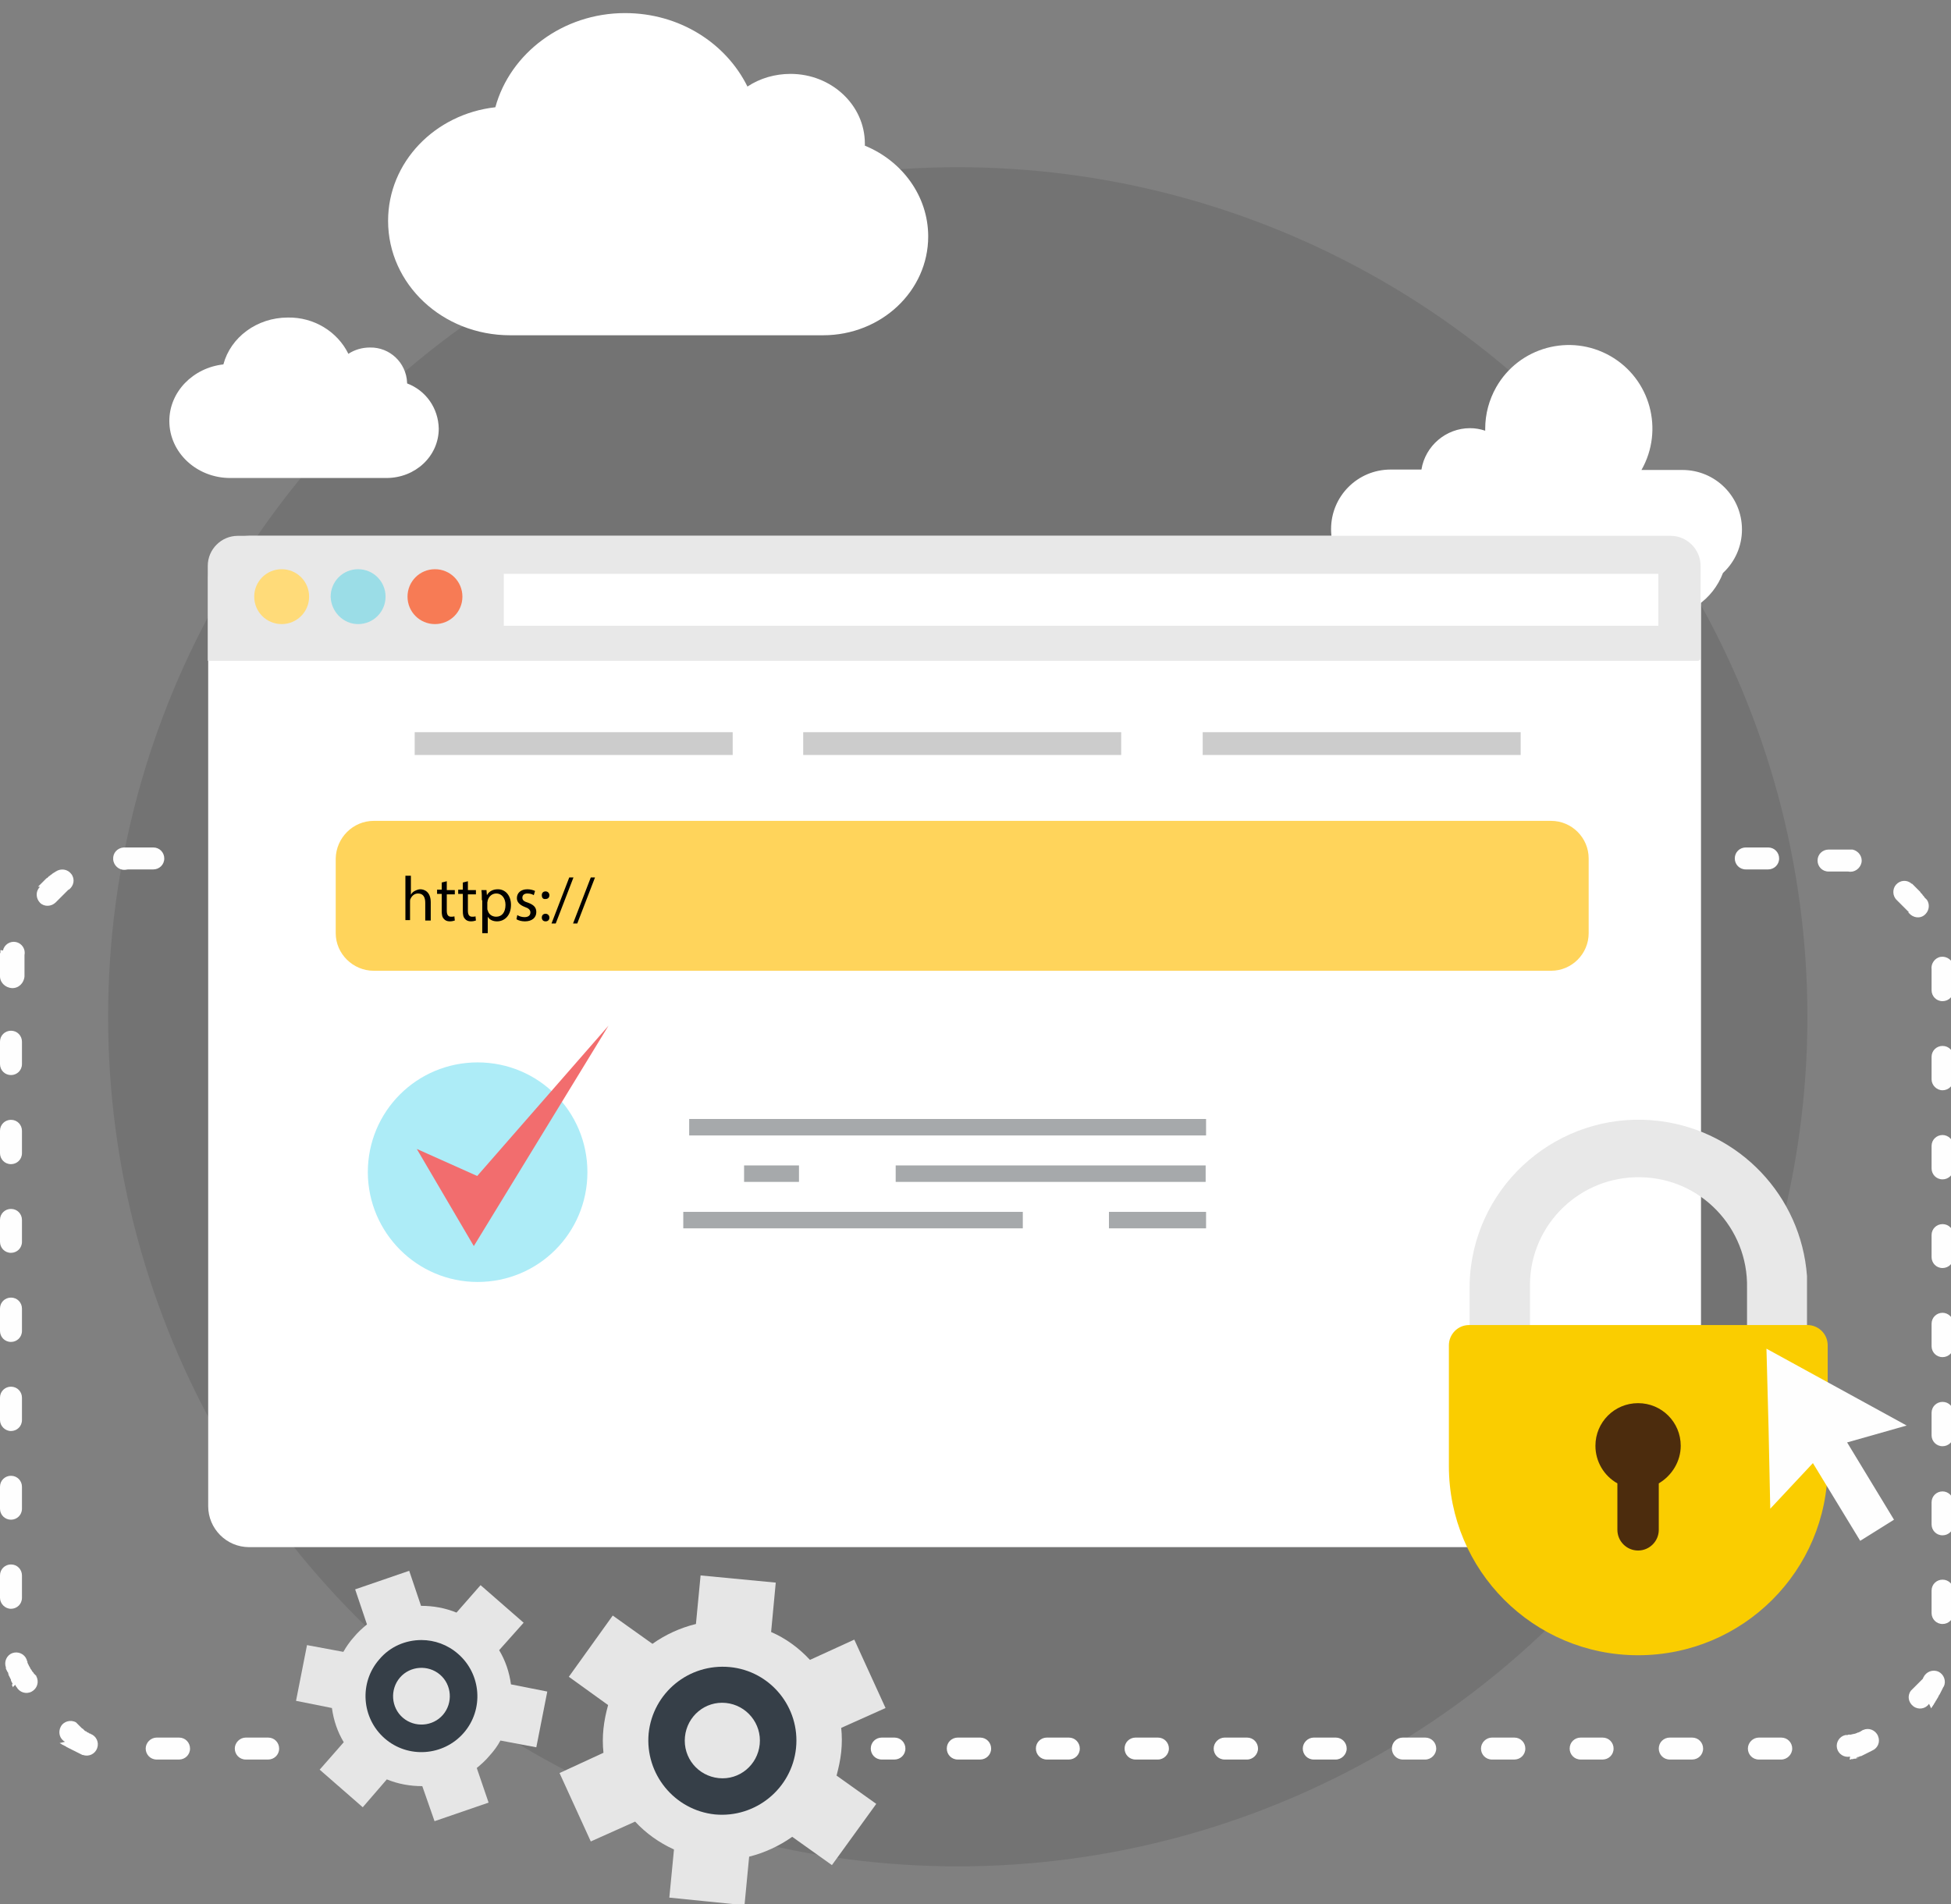 <svg version="1.1" id="H1DWQ-93OGm" xmlns="http://www.w3.org/2000/svg" xmlns:xlink="http://www.w3.org/1999/xlink" x="0px" y="0px" viewBox="0 0 462 451" style="enable-background:new 0 0 462.6 451.2;" xml:space="preserve"><rect x="0" y="0" width="462" height="451" fill="#808080" stroke="none"/><style>@-webkit-keyframes HJ37QWq3Of7_BksOs3dGm_Animation{22.50%{-webkit-transform: rotate(0deg);transform: rotate(0deg);}25%{-webkit-transform: rotate(5deg);transform: rotate(5deg);}27.50%{-webkit-transform: rotate(-5deg);transform: rotate(-5deg);}30%{-webkit-transform: rotate(5deg);transform: rotate(5deg);}32.50%{-webkit-transform: rotate(-5deg);transform: rotate(-5deg);}35%{-webkit-transform: rotate(0deg);transform: rotate(0deg);}100%{-webkit-transform: rotate(0deg);transform: rotate(0deg);}}@keyframes HJ37QWq3Of7_BksOs3dGm_Animation{22.50%{-webkit-transform: rotate(0deg);transform: rotate(0deg);}25%{-webkit-transform: rotate(5deg);transform: rotate(5deg);}27.50%{-webkit-transform: rotate(-5deg);transform: rotate(-5deg);}30%{-webkit-transform: rotate(5deg);transform: rotate(5deg);}32.50%{-webkit-transform: rotate(-5deg);transform: rotate(-5deg);}35%{-webkit-transform: rotate(0deg);transform: rotate(0deg);}100%{-webkit-transform: rotate(0deg);transform: rotate(0deg);}}@-webkit-keyframes rkbE7Z92_MX_BkDUihOzm_Animation{0%{-webkit-transform: rotate(0deg);transform: rotate(0deg);}100%{-webkit-transform: rotate(-360deg);transform: rotate(-360deg);}}@keyframes rkbE7Z92_MX_BkDUihOzm_Animation{0%{-webkit-transform: rotate(0deg);transform: rotate(0deg);}100%{-webkit-transform: rotate(-360deg);transform: rotate(-360deg);}}@-webkit-keyframes rkm4X-92dMm_B1-Sjn_Mm_Animation{0%{-webkit-transform: rotate(0deg);transform: rotate(0deg);}100%{-webkit-transform: rotate(360deg);transform: rotate(360deg);}}@keyframes rkm4X-92dMm_B1-Sjn_Mm_Animation{0%{-webkit-transform: rotate(0deg);transform: rotate(0deg);}100%{-webkit-transform: rotate(360deg);transform: rotate(360deg);}}@-webkit-keyframes Hki-mbchdGQ_Animation{0%{opacity: 0;}37.50%{opacity: 0;}50%{opacity: 1;}75%{opacity: 1;}87.50%{opacity: 0;}100%{opacity: 0;}}@keyframes Hki-mbchdGQ_Animation{0%{opacity: 0;}37.50%{opacity: 0;}50%{opacity: 1;}75%{opacity: 1;}87.50%{opacity: 0;}100%{opacity: 0;}}@-webkit-keyframes Hki-mbchdGQ_S10nc3dMX_Animation{37.50%{-webkit-transform: translate(10px, 0px);transform: translate(10px, 0px);}87.50%{-webkit-transform: translate(-10px, 0px);transform: translate(-10px, 0px);}}@keyframes Hki-mbchdGQ_S10nc3dMX_Animation{37.50%{-webkit-transform: translate(10px, 0px);transform: translate(10px, 0px);}87.50%{-webkit-transform: translate(-10px, 0px);transform: translate(-10px, 0px);}}@-webkit-keyframes rJu7Xbc3_zm_Animation{25%{opacity: 0;}37.50%{opacity: 1;}62.50%{opacity: 1;}75%{opacity: 0;}0%{opacity: 0;}100%{opacity: 0;}}@keyframes rJu7Xbc3_zm_Animation{25%{opacity: 0;}37.50%{opacity: 1;}62.50%{opacity: 1;}75%{opacity: 0;}0%{opacity: 0;}100%{opacity: 0;}}@-webkit-keyframes rJu7Xbc3_zm_SyQ9chuzQ_Animation{25%{-webkit-transform: translate(10px, 0px);transform: translate(10px, 0px);}75%{-webkit-transform: translate(-10px, 0px);transform: translate(-10px, 0px);}0%{-webkit-transform: translate(10px, 0px);transform: translate(10px, 0px);}100%{-webkit-transform: translate(-10px, 0px);transform: translate(-10px, 0px);}}@keyframes rJu7Xbc3_zm_SyQ9chuzQ_Animation{25%{-webkit-transform: translate(10px, 0px);transform: translate(10px, 0px);}75%{-webkit-transform: translate(-10px, 0px);transform: translate(-10px, 0px);}0%{-webkit-transform: translate(10px, 0px);transform: translate(10px, 0px);}100%{-webkit-transform: translate(-10px, 0px);transform: translate(-10px, 0px);}}@-webkit-keyframes HkKmXbch_MQ_H1arc3uG7_Animation{12.50%{-webkit-transform: translate(-5px, 0px);transform: translate(-5px, 0px);}62.50%{-webkit-transform: translate(5px, 0px);transform: translate(5px, 0px);}}@keyframes HkKmXbch_MQ_H1arc3uG7_Animation{12.50%{-webkit-transform: translate(-5px, 0px);transform: translate(-5px, 0px);}62.50%{-webkit-transform: translate(5px, 0px);transform: translate(5px, 0px);}}@-webkit-keyframes HkKmXbch_MQ_Animation{0%{opacity: 0;}12.50%{opacity: 0;}25%{opacity: 1;}50%{opacity: 1;}62.50%{opacity: 0;}100%{opacity: 0;}}@keyframes HkKmXbch_MQ_Animation{0%{opacity: 0;}12.50%{opacity: 0;}25%{opacity: 1;}50%{opacity: 1;}62.50%{opacity: 0;}100%{opacity: 0;}}@-webkit-keyframes SJBN7Wqh_fX_Animation{0%{opacity: 0;}12.50%{opacity: 1;}37.50%{opacity: 1;}50%{opacity: 0;}100%{opacity: 0;}}@keyframes SJBN7Wqh_fX_Animation{0%{opacity: 0;}12.50%{opacity: 1;}37.50%{opacity: 1;}50%{opacity: 0;}100%{opacity: 0;}}@-webkit-keyframes SJBN7Wqh_fX_rkoZcn_zQ_Animation{0%{-webkit-transform: translate(-10px, 0px);transform: translate(-10px, 0px);}50%{-webkit-transform: translate(10px, 0px);transform: translate(10px, 0px);}100%{-webkit-transform: translate(10px, 0px);transform: translate(10px, 0px);}}@keyframes SJBN7Wqh_fX_rkoZcn_zQ_Animation{0%{-webkit-transform: translate(-10px, 0px);transform: translate(-10px, 0px);}50%{-webkit-transform: translate(10px, 0px);transform: translate(10px, 0px);}100%{-webkit-transform: translate(10px, 0px);transform: translate(10px, 0px);}}#H1DWQ-93OGm *{-webkit-animation-duration: 4s;animation-duration: 4s;-webkit-animation-iteration-count: infinite;animation-iteration-count: infinite;-webkit-animation-timing-function: cubic-bezier(0, 0, 1, 1);animation-timing-function: cubic-bezier(0, 0, 1, 1);}#r1YbX-c2OMX{opacity: 0.1;enable-background: new;}#Hki-mbchdGQ{fill: #FFFFFF;-webkit-animation-name: Hki-mbchdGQ_Animation;animation-name: Hki-mbchdGQ_Animation;-webkit-transform-origin: 50% 50%;transform-origin: 50% 50%;transform-box: fill-box;}#SJnZQZqnuM7{fill: #FFFFFF;}#r16-7Wq2_M7{fill: #E8E8E8;}#rJA-7W92uGX{fill: #FFDB79;}#SykzQZq3uG7{fill: #9BDDE7;}#rJeGm-93dMX{fill: #F77B55;}#rJWfQZ9hOfX{fill: #FFFFFF;}#SJzGX-q2df7{fill: #FFD45B;}#HymfXW9nOzQ{fill: #CCCCCC;}#SyEGmZ5n_M7{fill: #CCCCCC;}#BkrzXW9nuM7{fill: #CCCCCC;}#Sk8MXWq3_zX{fill: #ADECF7;}#BJwfXWc3OfX{fill: #F26D6E;}#HJOGmW93dzQ{fill: #A6A9AB;}#Hytfm-93_zm{fill: #A6A9AB;}#Sy5zmbc3_MX{fill: #A6A9AB;}#rkizmb5hdfm{fill: #A6A9AB;}#B1nfX-52OMQ{fill: #A6A9AB;}#H16MmWq3OfQ{enable-background: new;}#HkyXmWcnOfQ{enable-background: new;}#SkPQXW9hOzX{fill: #FEFEFE;}#rJu7Xbc3_zm{fill: #FFFFFF;-webkit-animation-name: rJu7Xbc3_zm_Animation;animation-name: rJu7Xbc3_zm_Animation;-webkit-transform-origin: 50% 50%;transform-origin: 50% 50%;transform-box: fill-box;}#HkKmXbch_MQ{fill: #FFFFFF;-webkit-animation-name: HkKmXbch_MQ_Animation;animation-name: HkKmXbch_MQ_Animation;-webkit-transform-origin: 50% 50%;transform-origin: 50% 50%;transform-box: fill-box;}#BkcQ7-qndM7{fill: #D9D8DF;}#SkiXXW52uG7{fill: #FFFFFF;}#H1TQ7b9nuz7{fill: #E8E8E8;}#rJ0XXWchOMQ{fill: #FACD00;}#Bk1VmbqnuzQ{fill: #4C2C0D;}#BkeVXWqnOM7{fill: #FEFEFE;}#rkbE7Z92_MX{fill: #E6E6E6;}#SyMEQZq3ufQ{fill: #363F48;}#rkm4X-92dMm{fill: #E6E6E6;}#rkEVmWq2OGX{fill: #363F48;}#SJBN7Wqh_fX{fill: #FFFFFF;-webkit-animation-name: SJBN7Wqh_fX_Animation;animation-name: SJBN7Wqh_fX_Animation;-webkit-transform-origin: 50% 50%;transform-origin: 50% 50%;transform-box: fill-box;opacity: 0;}#SJBN7Wqh_fX_rkoZcn_zQ{-webkit-animation-name: SJBN7Wqh_fX_rkoZcn_zQ_Animation;animation-name: SJBN7Wqh_fX_rkoZcn_zQ_Animation;-webkit-transform-origin: 50% 50%;transform-origin: 50% 50%;transform-box: fill-box;-webkit-transform: translate(-10px, 0px);transform: translate(-10px, 0px);}#HkKmXbch_MQ_H1arc3uG7{-webkit-animation-name: HkKmXbch_MQ_H1arc3uG7_Animation;animation-name: HkKmXbch_MQ_H1arc3uG7_Animation;-webkit-transform-origin: 50% 50%;transform-origin: 50% 50%;transform-box: fill-box;}#rJu7Xbc3_zm_SyQ9chuzQ{-webkit-animation-name: rJu7Xbc3_zm_SyQ9chuzQ_Animation;animation-name: rJu7Xbc3_zm_SyQ9chuzQ_Animation;-webkit-transform-origin: 50% 50%;transform-origin: 50% 50%;transform-box: fill-box;}#Hki-mbchdGQ_S10nc3dMX{-webkit-animation-name: Hki-mbchdGQ_S10nc3dMX_Animation;animation-name: Hki-mbchdGQ_S10nc3dMX_Animation;-webkit-transform-origin: 50% 50%;transform-origin: 50% 50%;transform-box: fill-box;}#rkm4X-92dMm_B1-Sjn_Mm{-webkit-animation-name: rkm4X-92dMm_B1-Sjn_Mm_Animation;animation-name: rkm4X-92dMm_B1-Sjn_Mm_Animation;-webkit-transform-origin: 50% 50%;transform-origin: 50% 50%;transform-box: fill-box;}#rkbE7Z92_MX_BkDUihOzm{-webkit-animation-name: rkbE7Z92_MX_BkDUihOzm_Animation;animation-name: rkbE7Z92_MX_BkDUihOzm_Animation;-webkit-transform-origin: 50% 50%;transform-origin: 50% 50%;transform-box: fill-box;}#HJ37QWq3Of7_BksOs3dGm{-webkit-animation-name: HJ37QWq3Of7_BksOs3dGm_Animation;animation-name: HJ37QWq3Of7_BksOs3dGm_Animation;-webkit-transform-origin: 50% 50%;transform-origin: 50% 50%;transform-box: fill-box;}</style>

<title>Asset 21</title>
<g id="rJu-7-9n_fQ">
	<circle id="r1YbX-c2OMX" cx="226.8" cy="240.8" r="201.2"/>
	<g id="H15bmbc3_M7">
		<g id="Hki-mbchdGQ_S10nc3dMX" data-animator-group="true" data-animator-type="0"><path d="M393,146.1c6.7,0,12.6-4.1,15-10.4c2.9-2.7,4.5-6.4,4.5-10.3l0,0c0-7.8-6.3-14.1-14.1-14.1h-9.7&#10;&#9;&#9;&#9;c5.4-9.5,2.1-21.6-7.4-27s-21.6-2.1-27,7.4c-1.7,3-2.6,6.4-2.6,9.8c0,0.2,0,0.3,0,0.5c-1.2-0.4-2.4-0.6-3.6-0.6&#10;&#9;&#9;&#9;c-5.7,0-10.6,4.2-11.5,9.8h-7.3c-7.8,0-14.1,6.3-14.1,14.1l0,0c0,7.8,6.3,14.1,14.1,14.1h11.4c3.7,8,13.3,11.5,21.3,7.7&#10;&#9;&#9;&#9;c3.4-1.6,6.1-4.3,7.7-7.7h10.5C383.1,143.7,387.9,146.1,393,146.1z" id="Hki-mbchdGQ"/></g>
		<path d="M59,126.9h334c5.4,0,9.7,4.4,9.8,9.8v220c0,5.4-4.4,9.7-9.8,9.7H59c-5.4,0-9.7-4.4-9.7-9.7v-220&#10;&#9;&#9;&#9;C49.3,131.3,53.6,126.9,59,126.9z" id="SJnZQZqnuM7"/>
		<path d="M56.3,126.9h339.3c3.9,0,7.1,3.2,7.1,7.1v21.9c0,0.3-0.3,0.6-0.6,0.6H49.2V134&#10;&#9;&#9;&#9;C49.2,130.1,52.4,126.9,56.3,126.9L56.3,126.9z" id="r16-7Wq2_M7"/>
		<path d="M66.7,147.8c3.6,0,6.5-2.9,6.5-6.5s-2.9-6.5-6.5-6.5s-6.5,2.9-6.5,6.5l0,0C60.2,144.9,63.1,147.8,66.7,147.8z&#10;&#9;&#9;&#9;" id="rJA-7W92uGX"/>
		<path d="M84.8,147.8c3.6,0,6.5-2.9,6.5-6.5s-2.9-6.5-6.5-6.5s-6.5,2.9-6.5,6.5l0,0C78.4,144.9,81.3,147.8,84.8,147.8z&#10;&#9;&#9;&#9;" id="SykzQZq3uG7"/>
		<path d="M103,147.8c3.6,0,6.5-2.9,6.5-6.5s-2.9-6.5-6.5-6.5s-6.5,2.9-6.5,6.5l0,0C96.5,144.9,99.4,147.8,103,147.8z" id="rJeGm-93dMX"/>
		<rect x="119.3" y="135.9" width="273.4" height="12.3" id="rJWfQZ9hOfX"/>
		<path d="M88.5,194.4h278.8c4.9,0,8.9,4,8.9,8.9V221c0,4.9-4,8.9-8.9,8.9H88.5c-4.9,0-9-4-9-8.9v-17.7&#10;&#9;&#9;&#9;C79.6,198.4,83.6,194.4,88.5,194.4z" id="SJzGX-q2df7"/>
		<rect x="190.2" y="173.4" width="75.3" height="5.4" id="HymfXW9nOzQ"/>
		<rect x="98.2" y="173.4" width="75.3" height="5.4" id="SyEGmZ5n_M7"/>
		<rect x="284.8" y="173.4" width="75.3" height="5.4" id="BkrzXW9nuM7"/>
		<path d="M113.1,303.6c14.4,0,26-11.6,26-26s-11.6-26-26-26s-26,11.6-26,26v0.1C87.2,292,98.8,303.6,113.1,303.6&#10;&#9;&#9;&#9;L113.1,303.6z" id="Sk8MXWq3_zX"/>
		<polygon points="98.7,272.1 112.2,295.1 144.1,242.9 113,278.5 &#9;&#9;" id="BJwfXWc3OfX"/>
		<rect x="163.2" y="265" width="122.4" height="3.9" id="HJOGmW93dzQ"/>
		<rect x="212.1" y="276" width="73.4" height="3.9" id="Hytfm-93_zm"/>
		<rect x="161.8" y="287" width="80.4" height="3.9" id="Sy5zmbc3_MX"/>
		<rect x="262.6" y="287" width="23" height="3.9" id="rkizmb5hdfm"/>
		<rect x="176.2" y="276" width="13" height="3.9" id="B1nfX-52OMQ"/>
		<g id="H16MmWq3OfQ">
			<path d="M96,207.4h1.3v4.5h0c0.2-0.4,0.5-0.7,0.9-0.9c0.4-0.2,0.9-0.4,1.3-0.4c1,0,2.5,0.6,2.5,3.1v4.3h-1.3v-4.2&#10;&#9;&#9;&#9;&#9;c0-1.2-0.4-2.2-1.7-2.2c-0.9,0-1.5,0.6-1.8,1.3c-0.1,0.2-0.1,0.4-0.1,0.6v4.4H96V207.4z" id="SkRGXW92dGm"/>
		</g>
		<g id="HkyXmWcnOfQ">
			<path d="M105.8,208.7v2.1h1.9v1h-1.9v3.9c0,0.9,0.3,1.4,1,1.4c0.3,0,0.6,0,0.8-0.1l0.1,1c-0.3,0.1-0.7,0.2-1.2,0.2&#10;&#9;&#9;&#9;&#9;c-0.6,0-1.1-0.2-1.4-0.6c-0.4-0.4-0.5-1-0.5-1.9v-4h-1.1v-1h1.1v-1.7L105.8,208.7z" id="Ske7X-93uzX"/>
			<path d="M110.8,208.7v2.1h1.9v1h-1.9v3.9c0,0.9,0.3,1.4,1,1.4c0.3,0,0.6,0,0.8-0.1l0.1,1c-0.3,0.1-0.7,0.2-1.2,0.2&#10;&#9;&#9;&#9;&#9;c-0.6,0-1.1-0.2-1.4-0.6c-0.4-0.4-0.5-1-0.5-1.9v-4h-1.1v-1h1.1v-1.7L110.8,208.7z" id="ryWQmZc2dzQ"/>
			<path d="M114.1,213.2c0-0.9,0-1.7-0.1-2.4h1.2l0.1,1.2h0c0.5-0.9,1.4-1.4,2.6-1.4c1.8,0,3.1,1.5,3.1,3.7c0,2.6-1.6,3.9-3.3,3.9&#10;&#9;&#9;&#9;&#9;c-1,0-1.8-0.4-2.2-1.1h0v3.9h-1.3V213.2z M115.4,215.1c0,0.2,0,0.4,0.1,0.5c0.2,0.9,1,1.5,2,1.5c1.4,0,2.2-1.1,2.2-2.8&#10;&#9;&#9;&#9;&#9;c0-1.5-0.8-2.7-2.2-2.7c-0.9,0-1.7,0.6-2,1.6c0,0.2-0.1,0.4-0.1,0.5V215.1z" id="BkGmQ-q3_zQ"/>
			<path d="M122.5,216.7c0.4,0.3,1.1,0.5,1.7,0.5c1,0,1.4-0.5,1.4-1.1c0-0.6-0.4-1-1.3-1.3c-1.3-0.5-1.9-1.2-1.9-2.1&#10;&#9;&#9;&#9;&#9;c0-1.2,0.9-2.1,2.5-2.1c0.7,0,1.4,0.2,1.8,0.4l-0.3,1c-0.3-0.2-0.8-0.4-1.5-0.4c-0.8,0-1.2,0.4-1.2,1c0,0.6,0.4,0.9,1.4,1.2&#10;&#9;&#9;&#9;&#9;c1.3,0.5,1.9,1.1,1.9,2.2c0,1.3-1,2.2-2.7,2.2c-0.8,0-1.5-0.2-2-0.5L122.5,216.7z" id="By77QW52Ofm"/>
			<path d="M128.3,212c0-0.6,0.4-0.9,0.9-0.9s0.9,0.4,0.9,0.9c0,0.5-0.3,0.9-0.9,0.9C128.6,213,128.3,212.6,128.3,212z M128.3,217.3&#10;&#9;&#9;&#9;&#9;c0-0.6,0.4-0.9,0.9-0.9s0.9,0.4,0.9,0.9c0,0.5-0.3,0.9-0.9,0.9C128.6,218.2,128.3,217.8,128.3,217.3z" id="B1NXQ-52OM7"/>
			<path d="M130.6,218.7l4.2-10.9h1l-4.2,10.9H130.6z" id="SyHQQ-9huM7"/>
			<path d="M135.7,218.7l4.2-10.9h1l-4.2,10.9H135.7z" id="HJ8QXW9h_z7"/>
		</g>
		<path d="M29.6,206c-1.4,0.1-2.7-1-2.8-2.5s1-2.7,2.5-2.8h0.2h0.2h1h0.2h5.4c1.5,0,2.6,1.2,2.6,2.6&#10;&#9;&#9;&#9;c0,1.5-1.2,2.6-2.6,2.6h-5.9h-0.1L29.6,206L29.6,206z M13.2,206.4c1.2-0.8,2.8-0.6,3.7,0.6s0.6,2.8-0.6,3.7h-0.1l-0.1,0.1&#10;&#9;&#9;&#9;l-0.1,0.1l-0.1,0.1l-0.1,0.1l-0.1,0.1l-0.1,0.1l-0.1,0.1l-0.1,0.1l-0.1,0.1l-0.1,0.1l-0.1,0.1l-0.1,0.1l-0.1,0.1l-0.1,0.1&#10;&#9;&#9;&#9;l-0.1,0.1l-0.1,0.1l-0.1,0.1l-0.1,0.1l-0.1,0.1l-0.1,0.1l-0.1,0.1l-0.1,0.1l-0.1,0.1l-0.1,0.1l-0.1,0.1l-0.1,0.1l-0.1,0.1&#10;&#9;&#9;&#9;l-0.1,0.1l-0.1,0.1l-0.1,0.1l0,0c-1,1-2.7,1.1-3.7,0.1s-1.1-2.7-0.1-3.7V210L9,210l0.1-0.1l0.1-0.1l0.1-0.1l0.1-0.1l0.1-0.1&#10;&#9;&#9;&#9;l0.1-0.1l0.1-0.1l0.1-0.1l0.1-0.1L10,209l0.1-0.1l0.1-0.1l0.1-0.1l0.1-0.1L11,208l0.2-0.1l0.1-0.1l0.1-0.1l0.1-0.1l0.1-0.1&#10;&#9;&#9;&#9;l0.2-0.1l0.1-0.1l0.1-0.1l0.2-0.1l0.1-0.1l0.1-0.1l0.2-0.1l0.1-0.1l0.2-0.1L13.2,206.4z M0.7,225.1c0.3-1.4,1.7-2.3,3.1-2&#10;&#9;&#9;&#9;s2.3,1.7,2,3.1l0,0l0,0v0.1v0.2v0.1v0.2v0.2v0.1v0.2v0.2v0.1v0.2v0.2v0.1v0.2v0.2v0.1v0.2v0.2v0.1v0.2v0.2v0.2v0.4v0.2v0.5v0.2&#10;&#9;&#9;&#9;v0.2l0,0c-0.1,1.6-1.4,2.9-3,2.8c-1.6-0.1-2.9-1.4-2.8-3l0,0v-0.6V230v-0.4v-0.2v-0.2V229v-0.2v-0.2v-0.2v-0.2V228v-0.2v-0.2v-0.2&#10;&#9;&#9;&#9;v-0.2V227v-0.2v-0.2v-0.2v-0.2V226v-0.2l0.1-0.2v-0.2v-0.2V225L0.7,225.1z M0,246.7c0-1.5,1.2-2.6,2.6-2.6c1.5,0,2.6,1.2,2.6,2.6&#10;&#9;&#9;&#9;v5.3c0,1.5-1.2,2.6-2.6,2.6S0,253.5,0,252l0,0V246.7z M0,267.8c0-1.5,1.2-2.6,2.6-2.6c1.5,0,2.6,1.2,2.6,2.6v5.3&#10;&#9;&#9;&#9;c0,1.5-1.2,2.6-2.6,2.6c-1.5,0-2.6-1.2-2.6-2.6V267.8z M0,288.9c0-1.5,1.2-2.6,2.6-2.6c1.5,0,2.6,1.2,2.6,2.6v5.2&#10;&#9;&#9;&#9;c0,1.5-1.2,2.6-2.6,2.6c-1.5,0-2.6-1.2-2.6-2.6V288.9z M0,309.9c0-1.5,1.2-2.6,2.6-2.6c1.5,0,2.6,1.2,2.6,2.6v5.3&#10;&#9;&#9;&#9;c0,1.5-1.2,2.6-2.6,2.6c-1.5,0-2.6-1.2-2.6-2.6V309.9z M0,331c0-1.5,1.2-2.6,2.6-2.6c1.5,0,2.6,1.2,2.6,2.6v5.3&#10;&#9;&#9;&#9;c0,1.5-1.2,2.6-2.6,2.6S0,337.7,0,336.3V331z M0,352.1c0-1.5,1.2-2.6,2.6-2.6c1.5,0,2.6,1.2,2.6,2.6v5.2c0,1.5-1.2,2.6-2.6,2.6&#10;&#9;&#9;&#9;S0,358.8,0,357.3l0,0V352.1z M0,373.1c0-1.5,1.2-2.6,2.6-2.6c1.5,0,2.6,1.2,2.6,2.6v5.3c0,1.5-1.2,2.6-2.6,2.6S0,379.8,0,378.4&#10;&#9;&#9;&#9;V373.1z M1.4,394.9c-0.5-1.4,0.2-2.9,1.5-3.4c1.4-0.5,2.9,0.2,3.4,1.5c0,0.1,0.1,0.2,0.1,0.3v0.1l0.1,0.1v0.1v0.2l0.1,0.1v0.1&#10;&#9;&#9;&#9;l0.1,0.2l0.1,0.1v0.1l0.1,0.2l0.1,0.1v0.1l0.1,0.1l0.1,0.2v0.1l0.1,0.1l0.1,0.1l0.1,0.2l0.1,0.1v0.1l0.1,0.1l0.1,0.1l0.1,0.1&#10;&#9;&#9;&#9;l0.1,0.2l0.1,0.1l0.1,0.1l0.1,0.1l0.1,0.1l0.1,0.1l0.1,0.1v0.1c0.7,1.3,0.2,2.9-1.1,3.6s-2.9,0.2-3.6-1.1l-0.1-0.1l-0.1-0.2&#10;&#9;&#9;&#9;L3.6,399L3,399.6v-0.2l-0.1-0.2L2.8,399l0.2-0.2l-0.1-0.2l-0.1-0.2l-0.1-0.2L2.6,398v-0.2l-0.1-0.2l-0.1-0.2l-0.1-0.2L2.2,397&#10;&#9;&#9;&#9;l-0.1-0.2l0.1,0.2l-0.1-0.2L2,396.6v-0.2l-0.1-0.2V396l-0.1,0l-0.1-0.2l-0.1-0.2l-0.1-0.2l-0.1-0.2L1.4,394.9L1.4,394.9z&#10;&#9;&#9;&#9; M15.4,412.5c-1.3-0.7-1.7-2.3-1-3.6l0,0c0.7-1.3,2.4-1.7,3.6-1l0,0l0.1,0.1l0.1,0.1l0.1,0.1l0.1,0.1l0.1,0.1l0.1,0.1l0.1,0.1&#10;&#9;&#9;&#9;l0.1,0.1l0.1,0.1l0.1,0.1l0.1,0.1l0.1,0.1l0.1,0.1l0.1,0.1l0.2,0.1l0.1,0.1l0.1,0.1l0.1,0.1l0.1,0.1l0.1,0.1l0.2,0.1h0.1l0.1,0.1&#10;&#9;&#9;&#9;l0.1,0.1l0.2,0.1h0.1l0.1,0.1l0.1,0.1h0.2l0.1,0.1l0,0c1.4,0.5,2.1,2,1.6,3.4s-2,2.1-3.4,1.6h-0.1l-0.2-0.1l-0.2-0.1l-0.2-0.1&#10;&#9;&#9;&#9;l-0.2-0.1l-0.2-0.1l-0.2-0.1l-0.2-0.1l-0.2-0.1l-0.2-0.1l-0.2-0.1l-0.2-0.1l-0.2-0.1l-0.2-0.1l-0.2-0.1l-0.2-0.1l-0.2-0.1&#10;&#9;&#9;&#9;l-0.2-0.1l-0.2-0.1l-0.2-0.1l-0.1-0.1l0,0l-0.2-0.1l-0.2-0.1l-0.2-0.1l-0.2-0.1l-0.2-0.1l-0.1-0.1l-0.2-0.1l-0.2-0.1L15.4,412.5&#10;&#9;&#9;&#9;L15.4,412.5z M37.1,416.7c-1.5,0-2.6-1.2-2.6-2.6s1.2-2.6,2.6-2.6l0,0h5.3c1.5,0,2.6,1.2,2.6,2.6c0,1.5-1.2,2.6-2.6,2.6H37.1z&#10;&#9;&#9;&#9; M58.2,416.7c-1.5,0-2.6-1.2-2.6-2.6s1.2-2.6,2.6-2.6l0,0h5.3c1.5,0,2.6,1.2,2.6,2.6c0,1.5-1.2,2.6-2.6,2.6H58.2z M208.8,416.7&#10;&#9;&#9;&#9;c-1.5,0-2.6-1.2-2.6-2.6c0-1.5,1.2-2.6,2.6-2.6l0,0h3c1.5,0,2.6,1.2,2.6,2.6c0,1.5-1.2,2.6-2.6,2.6l0,0H208.8z M226.8,416.7&#10;&#9;&#9;&#9;c-1.5,0-2.6-1.2-2.6-2.6c0-1.5,1.2-2.6,2.6-2.6h5.3c1.5,0,2.6,1.2,2.6,2.6c0,1.5-1.2,2.6-2.6,2.6l0,0H226.8z M247.9,416.7&#10;&#9;&#9;&#9;c-1.5,0-2.6-1.2-2.6-2.6c0-1.5,1.2-2.6,2.6-2.6l0,0h5.2c1.5,0,2.6,1.2,2.6,2.6c0,1.5-1.2,2.6-2.6,2.6H247.9z M268.9,416.7&#10;&#9;&#9;&#9;c-1.5,0-2.6-1.2-2.6-2.6c0-1.5,1.2-2.6,2.6-2.6h5.3c1.5,0,2.6,1.2,2.6,2.6s-1.2,2.6-2.6,2.6l0,0H268.9z M290,416.7&#10;&#9;&#9;&#9;c-1.5,0-2.6-1.2-2.6-2.6s1.2-2.6,2.6-2.6l0,0h5.3c1.5,0,2.6,1.2,2.6,2.6s-1.2,2.6-2.6,2.6l0,0H290z M311.1,416.7&#10;&#9;&#9;&#9;c-1.5,0-2.6-1.2-2.6-2.6s1.2-2.6,2.6-2.6l0,0h5.2c1.5,0,2.6,1.2,2.6,2.6s-1.2,2.6-2.6,2.6l0,0H311.1z M332.2,416.7&#10;&#9;&#9;&#9;c-1.5,0-2.6-1.2-2.6-2.6c0-1.5,1.2-2.6,2.6-2.6h5.3c1.5,0,2.6,1.2,2.6,2.6s-1.2,2.6-2.6,2.6l0,0H332.2z M353.3,416.7&#10;&#9;&#9;&#9;c-1.5,0-2.6-1.2-2.6-2.6s1.2-2.6,2.6-2.6l0,0h5.3c1.5,0,2.6,1.2,2.6,2.6c0,1.5-1.2,2.6-2.6,2.6H353.3z M374.3,416.7&#10;&#9;&#9;&#9;c-1.5,0-2.6-1.2-2.6-2.6c0-1.5,1.2-2.6,2.6-2.6h5.2c1.5,0,2.6,1.2,2.6,2.6c0,1.5-1.2,2.6-2.6,2.6H374.3z M395.4,416.7&#10;&#9;&#9;&#9;c-1.5,0-2.6-1.2-2.6-2.6c0-1.5,1.2-2.6,2.6-2.6h5.3c1.5,0,2.6,1.2,2.6,2.6c0,1.5-1.2,2.6-2.6,2.6H395.4z M416.5,416.7&#10;&#9;&#9;&#9;c-1.5,0-2.6-1.2-2.6-2.6s1.2-2.6,2.6-2.6l0,0h5.3c1.5,0,2.6,1.2,2.6,2.6s-1.2,2.6-2.6,2.6l0,0H416.5z M438.1,416&#10;&#9;&#9;&#9;c-1.4,0.3-2.8-0.6-3.1-2s0.6-2.8,2-3.1l0,0h0.2h0.2h0.1l0.2-0.1h0.1h0.2h0.1h0.2h0.1l0.1-0.1h0.2h0.1l0.2-0.1h0.1h0.2l0.1-0.1h0.1&#10;&#9;&#9;&#9;l0.2-0.1h0.1l0.1-0.1h0.2l0.1-0.1h0.1l0.2-0.1l0.1-0.1h0.1l0.1-0.1l0.2-0.1l0.1-0.1h0.1l0,0c1.3-0.6,2.9,0,3.5,1.4s0,2.9-1.4,3.5&#10;&#9;&#9;&#9;l0,0l-0.2,0.1l-0.2,0.1l-0.2,0.1l-0.2,0.1l-0.2,0.1l-0.2,0.1l-0.2,0.1l-0.2,0.1l-0.2,0.1l-0.2,0.1l-0.2,0.1l-0.2,0.1l-0.2,0.1&#10;&#9;&#9;&#9;h-0.2l-0.2,0.1l-0.2,0.1h-0.2l-0.2,0.1l-0.2,0.1h0.5l-0.2,0.1h-0.2l-0.2,0.1h-0.2H439l-0.2,0.1h-0.2h-0.2l-0.2,0.1H438L438.1,416z&#10;&#9;&#9;&#9; M456.8,403.5c-0.8,1.2-2.5,1.5-3.7,0.6s-1.5-2.5-0.6-3.7l0,0l0.1-0.1l0.1-0.1l0.1-0.1l0.1-0.1l0.1-0.1l0.1-0.1l0.1-0.1l0.1-0.1&#10;&#9;&#9;&#9;l0.1-0.1l0.1-0.1l0.1-0.1l0.1-0.1l0.1-0.1l0.1-0.1l0.1-0.1l0.1-0.1l0.1-0.1l0.1-0.1l0.1-0.1l0.1-0.1l0.1-0.1l0.1-0.1l0.1-0.1&#10;&#9;&#9;&#9;l0.1-0.1l0.1-0.1l0.1-0.1l0.1-0.1l0.1-0.1l0.1-0.2v-0.1l0.1-0.1c0.6-1.3,2.2-1.9,3.5-1.3l0,0c1.3,0.6,1.9,2.2,1.3,3.5l-0.1,0.1&#10;&#9;&#9;&#9;l-0.1,0.2l-0.1,0.2l-0.1,0.2l-0.1,0.2l-0.1,0.2l-0.1,0.2l-0.1,0.2l-0.1,0.2l-0.1,0.2l-0.1,0.1l-0.1,0.2l-0.1,0.2l-0.1,0.2&#10;&#9;&#9;&#9;l-0.1,0.2l-0.1,0.1l-0.1,0.2l-0.1,0.2l-0.1,0.1l-0.1,0.2l-0.1,0.2l-0.1,0.1l-0.1,0.2l-0.1,0.2l-0.1,0.1l-0.1,0.2l-0.1,0.1&#10;&#9;&#9;&#9;l-0.1,0.2l-0.1,0.1l-0.1,0.2L456.8,403.5z M462.6,382c0,1.5-1.2,2.6-2.6,2.6c-1.5,0-2.6-1.2-2.6-2.6v-5.3c0-1.5,1.2-2.6,2.6-2.6&#10;&#9;&#9;&#9;c1.5,0,2.6,1.2,2.6,2.6V382z M462.6,361c0,1.5-1.2,2.6-2.6,2.6c-1.5,0-2.6-1.2-2.6-2.6v-5.2c0-1.5,1.2-2.6,2.6-2.6&#10;&#9;&#9;&#9;s2.6,1.2,2.6,2.6l0,0V361z M462.6,339.9c0,1.5-1.2,2.6-2.6,2.6c-1.5,0-2.6-1.2-2.6-2.6v-5.3c0-1.5,1.2-2.6,2.6-2.6&#10;&#9;&#9;&#9;c1.5,0,2.6,1.2,2.6,2.6V339.9z M462.6,318.8c0,1.5-1.2,2.6-2.6,2.6c-1.5,0-2.6-1.2-2.6-2.6v-5.3c0-1.5,1.2-2.6,2.6-2.6&#10;&#9;&#9;&#9;s2.6,1.2,2.6,2.6l0,0V318.8z M462.6,297.7c0,1.5-1.2,2.6-2.6,2.6c-1.5,0-2.6-1.2-2.6-2.6v-5.2c0-1.5,1.2-2.6,2.6-2.6&#10;&#9;&#9;&#9;c1.5,0,2.6,1.2,2.6,2.6V297.7z M462.6,276.7c0,1.5-1.2,2.6-2.6,2.6c-1.5,0-2.6-1.2-2.6-2.6v-5.3c0-1.5,1.2-2.6,2.6-2.6&#10;&#9;&#9;&#9;s2.6,1.2,2.6,2.6l0,0V276.7z M462.6,255.6c0,1.5-1.2,2.6-2.6,2.6s-2.6-1.2-2.6-2.6l0,0v-5.3c0-1.5,1.2-2.6,2.6-2.6&#10;&#9;&#9;&#9;c1.5,0,2.6,1.2,2.6,2.6l0,0V255.6z M462.6,234.5c0,1.5-1.2,2.6-2.6,2.6c-1.5,0-2.6-1.2-2.6-2.6V231v-0.2v-0.5v-0.2v-0.3v-0.1v-0.1&#10;&#9;&#9;&#9;c-0.2-1.4,0.8-2.8,2.2-3c1.4-0.2,2.8,0.8,3,2.2c0,0.1,0,0.2,0,0.3v0.2v0.4v0.2v0.2v0.2v0.8v0.2V234.5L462.6,234.5z M456.3,213.1&#10;&#9;&#9;&#9;c0.8,1.2,0.5,2.8-0.7,3.7c-1.1,0.8-2.6,0.5-3.5-0.5l-0.1-0.1l-0.1-0.1l0.1-0.1l-0.1-0.1l-0.1-0.1l-0.1-0.1l-0.1-0.1l-0.1-0.1&#10;&#9;&#9;&#9;l-0.1-0.1l-0.1-0.1l-0.1-0.1l-0.1-0.1L451,215l-0.1-0.1l-0.1-0.1l-0.1-0.1l-0.1-0.1l-0.1-0.1l-0.1-0.1l-0.1-0.1l-0.1-0.1l-0.1-0.1&#10;&#9;&#9;&#9;L450,214l-0.1-0.1l-0.1-0.1l-0.1-0.1l-0.1-0.1l-0.1-0.1l-0.1-0.1l-0.1-0.1l-0.1-0.1l0,0c-1.1-1-1.1-2.7-0.2-3.7&#10;&#9;&#9;&#9;c1-1.1,2.6-1.2,3.7-0.2l0,0h0.1l0.1,0.1l0.1,0.1l0.1,0.1l0.1,0.1l0.1,0.1l0.1,0.1l0.1,0.1l0.1,0.1l0.1,0.1l0.1,0.1l0.1,0.1&#10;&#9;&#9;&#9;l0.1,0.1l0.1,0.1l0.1,0.1l0.1,0.1l0.1,0.1l0.1,0.1l0.1,0.1l0.1,0.1l0.1,0.2l0.1,0.1l0.1,0.1l0.1,0.1l0.1,0.1l0.1,0.2l0.1,0.1&#10;&#9;&#9;&#9;l0.1,0.1l0.1,0.1l0.1,0.2l0.1,0.1L456.3,213.1z M438.7,201.2c1.4,0.3,2.4,1.7,2.1,3.1c-0.3,1.4-1.7,2.4-3.1,2.1l0,0l0,0h-0.2h-0.2&#10;&#9;&#9;&#9;h-0.1H437h-0.1h-0.2h-0.2h-0.1h-0.2H436h-0.2h-0.1h-0.2h-0.2h-0.1H435h0h-0.3h-0.1H434h-0.2H433c-1.5,0-2.6-1.2-2.6-2.6&#10;&#9;&#9;&#9;c0-1.5,1.2-2.6,2.6-2.6h0.2h0.2h1h0.2h0.4h0.2h0.2h0.2h0.2h0.2h0.2h0.2h0.2h0.2h0.2h0.2h0.2h0.2h0.2h0.2h0.2h0.2H438.7h0.1H438.7z&#10;&#9;&#9;&#9; M418.7,200.7c1.5,0,2.6,1.2,2.6,2.6c0,1.5-1.2,2.6-2.6,2.6h-5.3c-1.5,0-2.6-1.2-2.6-2.6c0-1.5,1.2-2.6,2.6-2.6l0,0H418.7z" id="SkPQXW9hOzX"/>
	</g>
	<g id="rJu7Xbc3_zm_SyQ9chuzQ" data-animator-group="true" data-animator-type="0"><path d="M148,3.1c-14.7,0-27.2,9.5-30.7,22.3C103,27,91.9,38.4,91.9,52.3c0,15,12.9,27.1,28.9,27.1h74.1&#10;&#9;&#9;c13.8,0,24.9-10.5,24.9-23.4c0-9.6-6.2-17.9-15-21.5c0-0.2,0-0.3,0-0.5c0-9.1-7.9-16.5-17.6-16.5c-3.6,0-7.2,1-10.2,3&#10;&#9;&#9;C171.9,10.2,160.9,3.1,148,3.1L148,3.1z" id="rJu7Xbc3_zm"/></g>
	<g id="HkKmXbch_MQ_H1arc3uG7" data-animator-group="true" data-animator-type="0"><path d="M68.2,75.2c-7.4,0-13.6,4.7-15.3,11.1c-7.2,0.8-12.8,6.5-12.8,13.4c0,7.5,6.5,13.5,14.4,13.5h37&#10;&#9;&#9;c6.9,0,12.4-5.2,12.4-11.7c-0.1-4.8-3-9-7.5-10.7v-0.2c-0.2-4.7-4.1-8.4-8.8-8.3c-1.8,0-3.6,0.5-5.1,1.5&#10;&#9;&#9;C79.9,78.5,74.3,75.1,68.2,75.2z" id="HkKmXbch_MQ"/></g>
	<rect x="416.2" y="311.3" width="8.7" height="8.7" id="BkcQ7-qndM7"/>
	<rect x="413.3" y="317.6" width="14.5" height="3.8" id="SkiXXW52uG7"/>
	<g id="HJ37QWq3Of7_BksOs3dGm" data-animator-group="true" data-animator-type="1"><g id="HJ37QWq3Of7">
		<path d="M427.9,305v9h-14.2v-9c0.3-14.2-11-26-25.2-26.2c-14.2-0.3-26,11-26.2,25.2c0,0.3,0,0.7,0,1v41H348v-41&#10;&#9;&#9;&#9;c0-1.6,0.1-3.3,0.3-4.9c2.8-21.9,22.9-37.4,44.8-34.6c18.8,2.4,33.4,17.7,34.8,36.7C427.9,303.1,427.9,304,427.9,305z" id="H1TQ7b9nuz7"/>
		<path d="M432.8,318.6v28.6c0,24.8-20.1,44.8-44.9,44.8s-44.8-20.1-44.8-44.8c0-0.1,0-0.2,0-0.3v-28.3&#10;&#9;&#9;&#9;c0-2.6,2.1-4.8,4.8-4.8H428C430.6,313.8,432.8,315.9,432.8,318.6z" id="rJ0XXWchOMQ"/>
		<path d="M398,342.4c0-5.6-4.5-10.1-10.1-10.1s-10.1,4.5-10.1,10.1c0,3.7,2,7.1,5.2,8.9v11c0,2.7,2.2,4.9,4.9,4.9l0,0&#10;&#9;&#9;&#9;c2.7,0,4.9-2.2,4.9-4.9v-11C396,349.4,398,346,398,342.4z" id="Bk1VmbqnuzQ"/>
	</g></g>
	<polygon points="418.3,319.4 434.9,328.5 451.5,337.6 437.4,341.6 448.5,359.9 440.5,364.9 429.3,346.5 419.2,357.3 &#10;&#9;&#9;418.8,338.3 &#9;" id="BkeVXWqnOM7"/>
	<g id="rkbE7Z92_MX_BkDUihOzm" data-animator-group="true" data-animator-type="1"><path d="M182.6,386.5c3.5,1.5,6.6,3.8,9.2,6.6l10.5-4.8l7.4,16.2l-10.5,4.7c0.2,1.9,0.2,3.8,0,5.7&#10;&#9;&#9;c-0.2,1.9-0.6,3.7-1.1,5.6l9.4,6.7L197,441.7l-9.4-6.7c-3.1,2.2-6.6,3.8-10.2,4.7l-1.1,11.5l-17.8-1.8l1.1-11.4&#10;&#9;&#9;c-3.5-1.6-6.6-3.8-9.2-6.6l-10.5,4.7l-7.4-16.2l10.4-4.8c-0.2-1.9-0.2-3.8,0-5.7c0.2-1.9,0.6-3.8,1.1-5.6l-9.3-6.7l10.4-14.5&#10;&#9;&#9;l9.4,6.7c3.1-2.2,6.6-3.8,10.3-4.7l1.1-11.5l17.8,1.7L182.6,386.5z" id="rkbE7Z92_MX"/></g>
	<path d="M172.8,394.8L172.8,394.8c-9.7-0.9-18.2,6.1-19.2,15.7c-0.9,9.6,6.1,18.2,15.7,19.2&#10;&#9;&#9;c9.6,0.9,18.2-6.1,19.2-15.7C189.5,404.3,182.4,395.7,172.8,394.8z M179.9,413.1c-0.5,4.9-4.8,8.5-9.7,8s-8.5-4.8-8-9.8l0,0&#10;&#9;&#9;c0.5-4.9,4.8-8.5,9.7-8C176.8,403.8,180.4,408.2,179.9,413.1z" id="SyMEQZq3ufQ"/>
	<g id="rkm4X-92dMm_B1-Sjn_Mm" data-animator-group="true" data-animator-type="1"><path d="M118.2,390.8c1.5,2.5,2.4,5.2,2.8,8.1l8.6,1.7l-2.6,13.2l-8.5-1.6c-0.7,1.3-1.5,2.4-2.5,3.5&#10;&#9;&#9;c-0.9,1.1-2,2.1-3.1,3l2.8,8.2l-12.8,4.4L100,423c-2.9,0-5.7-0.5-8.4-1.6l-5.7,6.6l-10.2-8.9l5.7-6.5c-1.5-2.5-2.4-5.2-2.8-8.1&#10;&#9;&#9;l-8.5-1.7l2.6-13.2l8.6,1.6c0.7-1.2,1.5-2.4,2.5-3.5c0.9-1.1,2-2.1,3.1-3l-2.8-8.3l12.8-4.4l2.8,8.3c2.9,0,5.7,0.5,8.4,1.6l5.7-6.5&#10;&#9;&#9;l10.2,8.9L118.2,390.8z" id="rkm4X-92dMm"/></g>
	<path d="M108.5,391.7C108.5,391.6,108.5,391.6,108.5,391.7c-2.5-2.2-5.6-3.3-8.7-3.3c-3.7,0-7.4,1.5-10,4.6&#10;&#9;&#9;c-4.8,5.5-4.2,13.9,1.3,18.7c5.5,4.8,13.9,4.2,18.7-1.3C114.6,404.9,114,396.5,108.5,391.7z M104.9,406.1c-2.4,2.8-6.7,3.1-9.5,0.7&#10;&#9;&#9;s-3.1-6.7-0.7-9.5l0,0c2.4-2.8,6.7-3.1,9.5-0.7C107,399,107.3,403.3,104.9,406.1z" id="rkEVmWq2OGX"/>
</g>
<g id="SJBN7Wqh_fX_rkoZcn_zQ" data-animator-group="true" data-animator-type="0"><path d="M247.1,61.2c2,0,4.1,0.4,5.9,1.3c1.6-0.8,3.4-1.2,5.1-1.3c-0.3-1-0.5-2-0.5-3c0-6.1,5.5-11.1,12.2-11.1&#10;&#9;s12.3,4.9,12.3,11.1c0,2.2-0.7,4.4-2.1,6.1c3.9,1.1,6.7,4.2,6.7,7.8c0,1.5-0.5,3-1.4,4.2c5.5,1.1,9,2.7,9,4.5&#10;&#9;c0,3.2-10.6,5.8-23.7,5.8c-4.8,0-9.6-0.4-14.4-1.2c-5.7,5.1-14.5,4.6-19.6-1.1s-4.6-14.5,1.1-19.6C240.4,62.5,243.7,61.2,247.1,61.2&#10;&#9;L247.1,61.2z" id="SJBN7Wqh_fX"/></g>
<script>(function(){var a=document.querySelector('#H1DWQ-93OGm'),b=a.querySelectorAll('style'),c=function(d){b.forEach(function(f){var g=f.textContent;g&amp;&amp;(f.textContent=g.replace(/transform-box:[^;\r\n]*/gi,'transform-box: '+d))})};c('initial'),window.requestAnimationFrame(function(){return c('fill-box')})})();</script></svg>